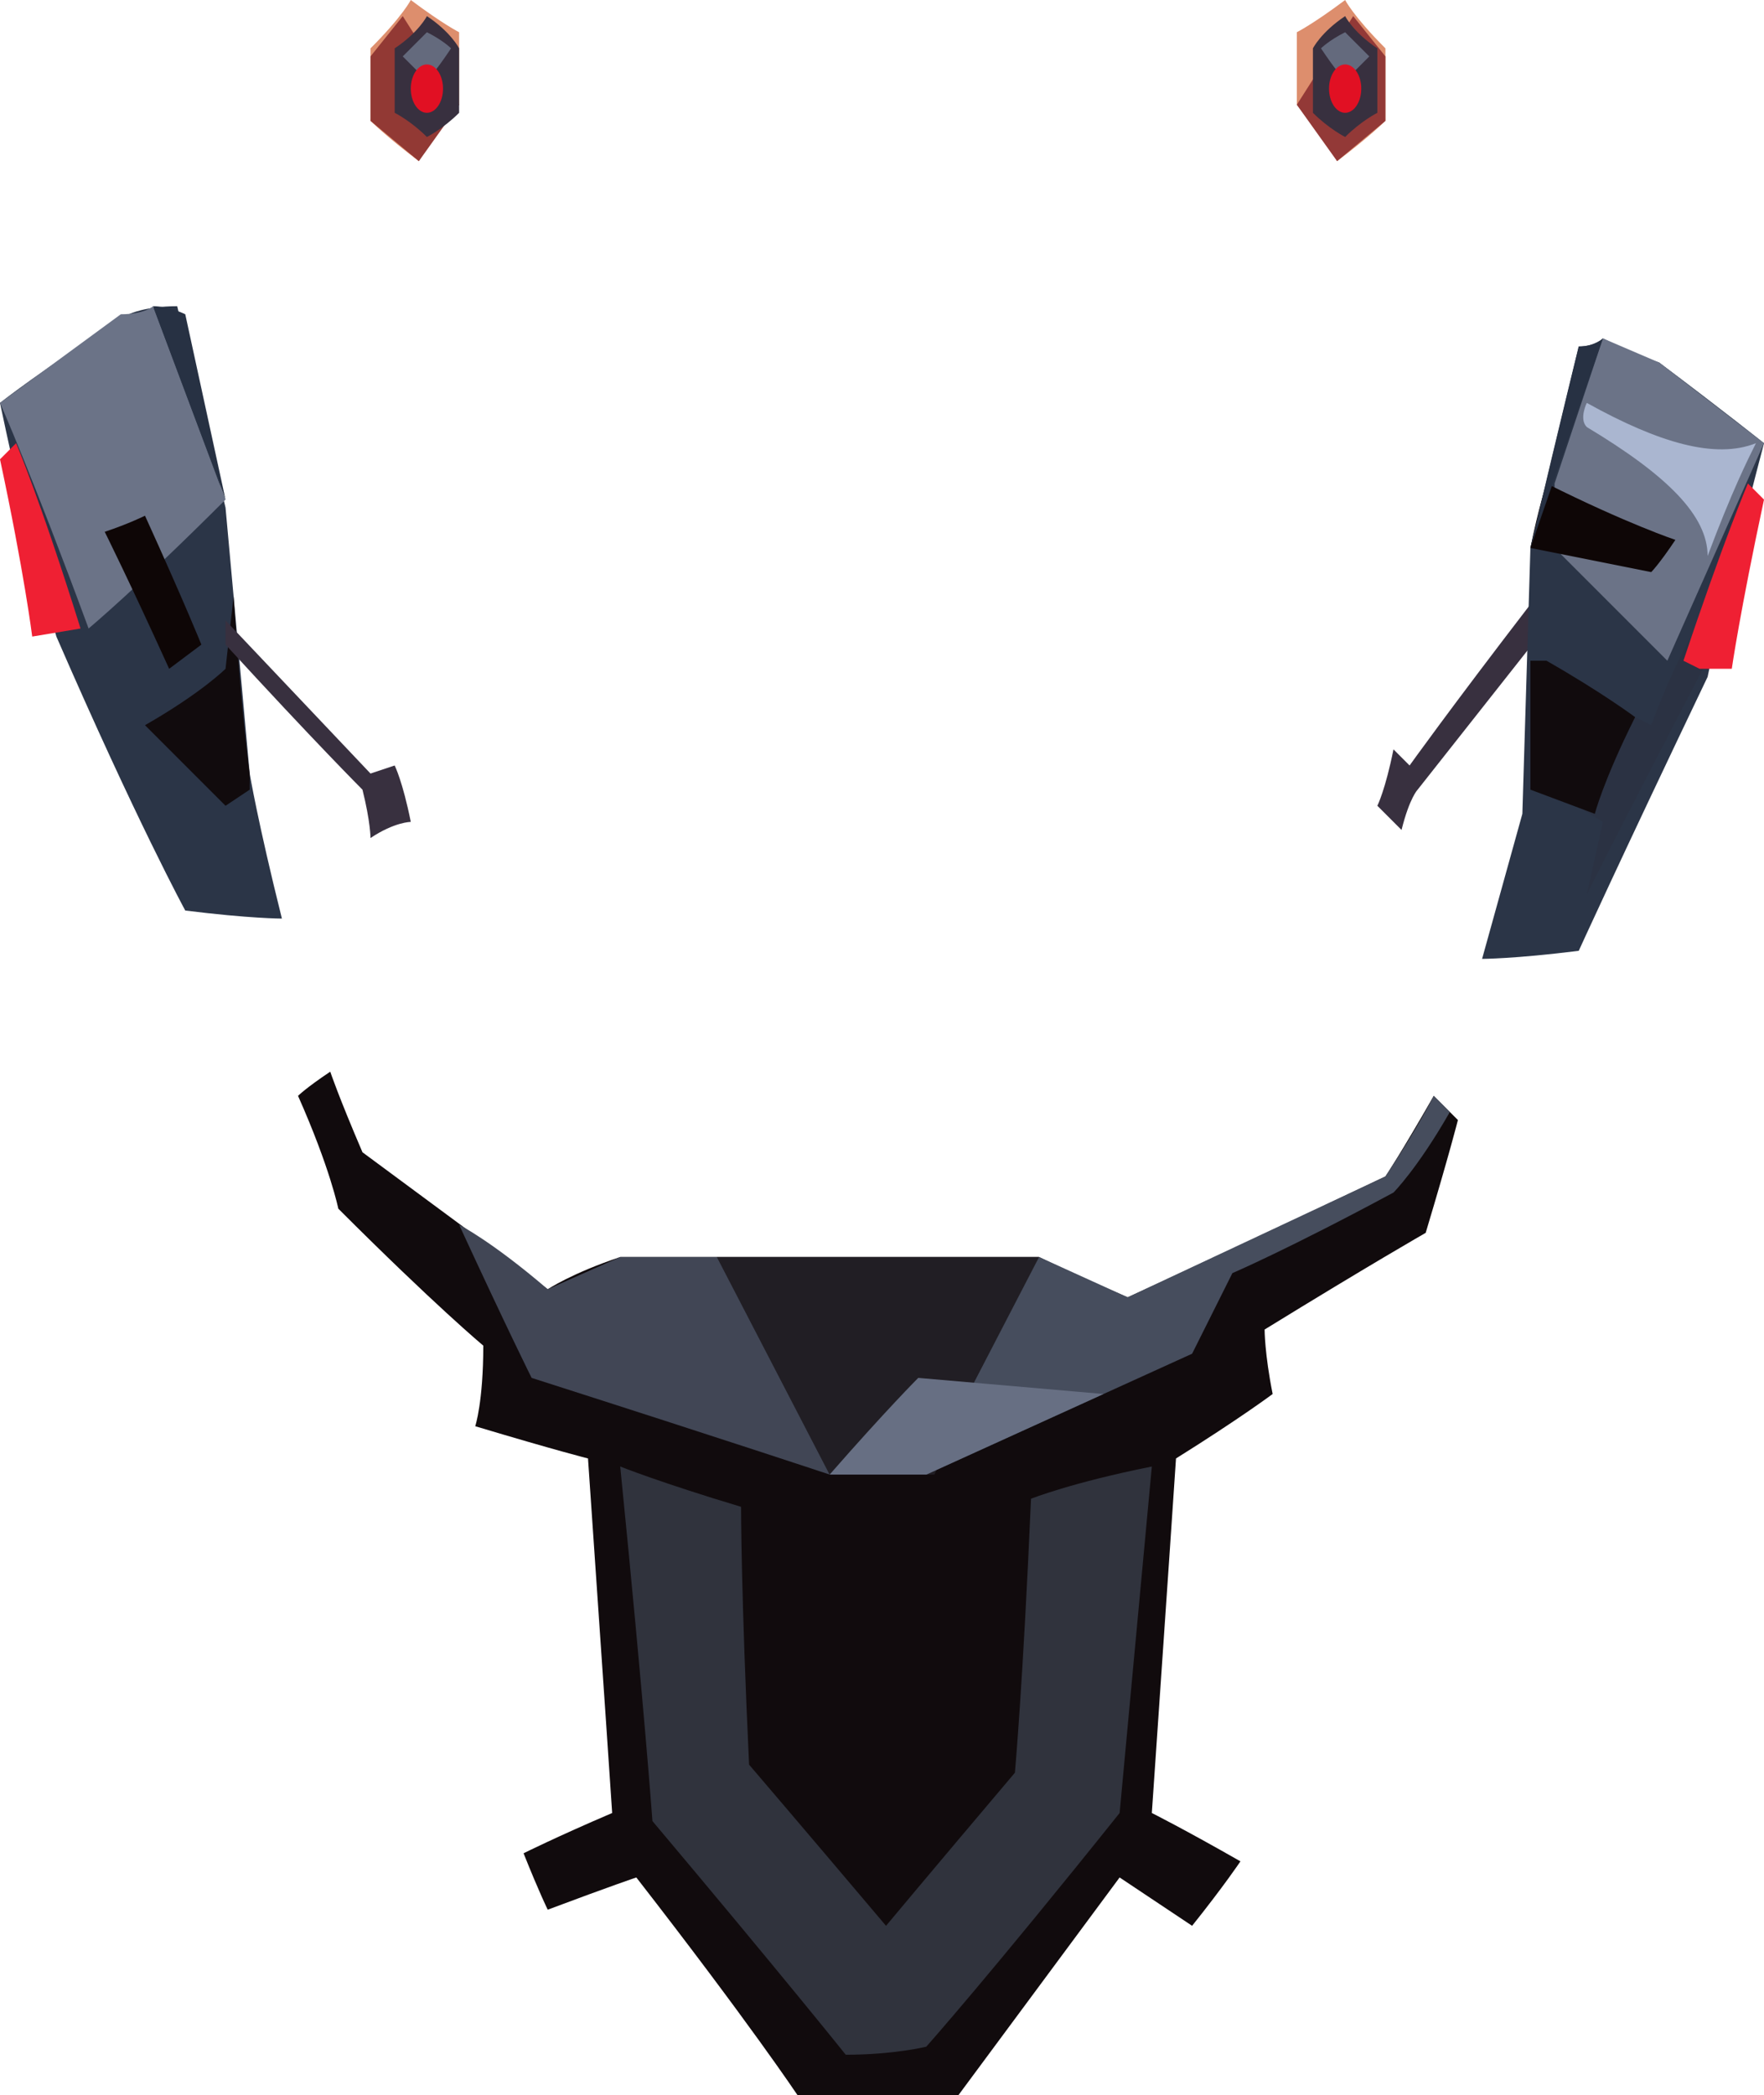 <?xml version="1.0" encoding="UTF-8" standalone="no"?>
<svg
   width="219"
   height="260"
   viewBox="0 0 219 260"
   version="1.1"
   id="svg37"
   sodipodi:docname="cb-layer-0743.svg"
   xmlns:inkscape="http://www.inkscape.org/namespaces/inkscape"
   xmlns:sodipodi="http://sodipodi.sourceforge.net/DTD/sodipodi-0.dtd"
   xmlns="http://www.w3.org/2000/svg"
   xmlns:svg="http://www.w3.org/2000/svg">
  <sodipodi:namedview
     id="namedview39"
     pagecolor="#ffffff"
     bordercolor="#666666"
     borderopacity="1.0"
     inkscape:pageshadow="2"
     inkscape:pageopacity="0.0"
     inkscape:pagecheckerboard="0" />
  <defs
     id="defs2" />
  <g
     transform="translate(0,-1)"
     id="id-64916">
    <path
       d="m 53,1 c -4,3 -6,4 -6,4 0,6 0,9 0,9 4,5 5,7 5,7 4,-3 6,-5 6,-5 V 7 C 54,3 53,1 53,1 Z"
       transform="matrix(-1,0,0,1,104,0)"
       fill="#dd8e6d"
       id="id-64917" />
    <path
       d="m 167,1 c -4,3 -6,4 -6,4 0,6 0,9 0,9 4,5 5,7 5,7 4,-3 6,-5 6,-5 V 7 c -4,-4 -5,-6 -5,-6 z"
       fill="#dd8e6d"
       id="id-64918" />
    <polygon
       points="172,8 172,16 166,21 161,14 168,3 "
       fill="#933937"
       id="id-64919" />
    <polygon
       points="58,8 58,16 52,21 47,14 54,3 "
       transform="matrix(-1,0,0,1,104,0)"
       fill="#923934"
       id="id-64920" />
    <path
       d="m 167,3 c -3,2 -4,4 -4,4 0,5 0,8 0,8 2,2 4,3 4,3 2,-2 4,-3 4,-3 V 7 c -3,-2 -4,-4 -4,-4 z"
       fill="#38303f"
       id="id-64921" />
    <path
       d="m 53,3 c -3,2 -4,4 -4,4 0,5 0,8 0,8 2,2 4,3 4,3 2,-2 4,-3 4,-3 V 7 C 54,5 53,3 53,3 Z"
       transform="matrix(-1,0,0,1,106,0)"
       fill="#38303f"
       id="id-64922" />
    <path
       d="m 164,7 c 2,3 3,4 3,4 2,-2 3,-3 3,-3 l -3,-3 c -2,1 -3,2 -3,2 z"
       fill="#646a7d"
       id="id-64923" />
    <path
       d="m 50,7 c 2,3 3,4 3,4 2,-2 3,-3 3,-3 L 53,5 c -2,1 -3,2 -3,2 z"
       transform="matrix(-1,0,0,1,106,0)"
       fill="#646a7d"
       id="id-64924" />
    <path
       d="m 22,39 c -4,0 -6,1 -6,1 C 5,47 0,51 0,51 c 4,19 7,29 7,29 10,23 16,34 16,34 8,1 12,1 12,1 C 32,103 31,97 31,97 L 28,64 Z"
       fill="#2b3547"
       id="id-64925" />
    <path
       d="m 18,91 c 7,-4 10,-7 10,-7 l 1,-9 c 1,15 2,22 2,22 0,2 0,2 0,2 l -3,2 C 21,94 18,91 18,91 Z"
       fill="#110b0d"
       id="id-64926" />
    <path
       d="m 28,81 c 11,12 17,18 17,18 1,4 1,6 1,6 3,-2 5,-2 5,-2 -1,-5 -2,-7 -2,-7 L 46,97 28,78 c 0,2 0,3 0,3 z"
       fill="#38303f"
       id="id-64927" />
    <path
       d="m 190,76 c -10,13 -15,20 -15,20 -1,-1 -2,-2 -2,-2 -1,5 -2,7 -2,7 2,2 3,3 3,3 1,-4 2,-5 2,-5 l 15,-19 c 0,-3 -1,-4 -1,-4 z"
       fill="#38303f"
       id="id-64928" />
    <path
       d="m 199,43 c 4,2 7,3 7,3 8,6 13,10 13,10 -5,19 -7,29 -7,29 -11,23 -16,34 -16,34 -8,1 -12,1 -12,1 l 5,-18 1,-33 6,-25 c 2,0 3,-1 3,-1 z"
       fill="#2b3547"
       id="id-64929" />
    <path
       d="m 193,69 14,14 12,-27 -13,-10 -7,-3 -6,18 c 0,5 0,8 0,8 z"
       fill="#6b7387"
       id="id-64930" />
    <path
       d="m 197,54 c -1,-1 0,-3 0,-3 9,5 16,7 21,5 -1,2 -3,6 -6,14 0,-5 -5,-10 -15,-16 z"
       fill="#aab6d0"
       id="id-64931" />
    <path
       d="m 41,134 c -3,2 -4,3 -4,3 4,9 5,14 5,14 12,12 18,17 18,17 0,7 -1,10 -1,10 10,3 14,4 14,4 2,29 3,44 3,44 -7,3 -11,5 -11,5 2,5 3,7 3,7 8,-3 11,-4 11,-4 14,18 20,27 20,27 h 20 l 20,-27 c 6,4 9,6 9,6 4,-5 6,-8 6,-8 -7,-4 -11,-6 -11,-6 2,-29 3,-44 3,-44 8,-5 12,-8 12,-8 -1,-5 -1,-8 -1,-8 13,-8 20,-12 20,-12 3,-10 4,-14 4,-14 -2,-2 -3,-3 -3,-3 -4,7 -6,10 -6,10 -21,10 -32,15 -32,15 -7,-3 -11,-5 -11,-5 -34,0 -52,0 -52,0 -6,2 -9,4 -9,4 L 45,144 c -3,-7 -4,-10 -4,-10 z"
       fill="#110b0d"
       id="id-64932" />
    <path
       d="m 143,183 c -10,2 -15,4 -15,4 -1,23 -2,34 -2,34 -11,13 -16,19 -16,19 -11,-13 -17,-20 -17,-20 -1,-21 -1,-32 -1,-32 -10,-3 -15,-5 -15,-5 3,30 4,44 4,44 16,19 24,29 24,29 6,0 10,-1 10,-1 0,0 8,-9 24,-29 z"
       fill="#30333d"
       id="id-64933" />
    <polygon
       points="89,157 129,157 116,184 103,184 "
       fill="#211e24"
       id="id-64934" />
    <ellipse
       cx="167"
       cy="12"
       fill="#e11023"
       id="id-64935"
       rx="2"
       ry="3" />
    <ellipse
       transform="matrix(-1,0,0,1,106,0)"
       cx="53"
       cy="12"
       fill="#e11023"
       id="id-64936"
       rx="2"
       ry="3" />
    <path
       d="m 57,153 c 6,13 9,19 9,19 25,8 37,12 37,12 L 89,157 H 77 l -9,4 c -7,-6 -11,-8 -11,-8 z"
       fill="#414655"
       id="id-64937" />
    <path
       d="m 129,157 11,5 32,-15 c 4,-6 6,-10 6,-10 1,1 2,2 2,2 -4,7 -7,10 -7,10 -13,7 -20,10 -20,10 l -5,10 -33,15 z"
       fill="#464d5d"
       id="id-64938" />
    <path
       d="m 114,172 23,2 -22,10 h -12 c 7,-8 11,-12 11,-12 z"
       fill="#676f83"
       id="id-64939" />
    <path
       d="m 19,39 c 6,16 9,24 9,24 C 17,74 11,79 11,79 4,60 0,51 0,51 L 15,40 c 3,0 4,-1 4,-1 z"
       fill="#6b7387"
       id="id-64940" />
    <path
       d="m 13,67 c 3,-1 5,-2 5,-2 5,11 7,16 7,16 l -4,3 C 16,73 13,67 13,67 Z"
       fill="#0e0606"
       id="id-64941" />
    <path
       d="m 197,112 2,-9 -5,-3 c 4,-8 5,-12 5,-12 4,2 6,3 6,3 3,-8 5,-11 5,-11 l 3,1 c -11,21 -16,31 -16,31 z"
       fill="#2b3243"
       id="id-64942" />
    <path
       d="m 192,61 c 10,5 16,7 16,7 -2,3 -3,4 -3,4 l -15,-3 c 1,-5 2,-8 2,-8 z"
       fill="#0e0606"
       id="id-64943" />
    <path
       d="m 2,56 c -1,1 -2,2 -2,2 3,14 4,22 4,22 l 6,-1 C 5,63 2,56 2,56 Z"
       fill="#ef2033"
       id="id-64944" />
    <path
       d="m 190,83 c 2,0 2,0 2,0 7,4 11,7 11,7 -4,8 -5,12 -5,12 l -8,-3 z"
       fill="#110b0d"
       id="id-64945" />
    <path
       d="m 217,61 c 1,1 2,2 2,2 -3,14 -4,21 -4,21 -3,0 -4,0 -4,0 l -2,-1 c 5,-15 8,-22 8,-22 z"
       fill="#ef2033"
       id="id-64946" />
    <path
       d="m 19,39 c 2,0 4,1 4,1 l 5,23 C 22,47 19,39 19,39 Z"
       fill="#273143"
       id="id-64947" />
    <path
       d="m 196,44 c 2,0 3,-1 3,-1 l -9,26 c 4,-17 6,-25 6,-25 z"
       fill="#273143"
       id="id-64948" />
  </g>
</svg>
